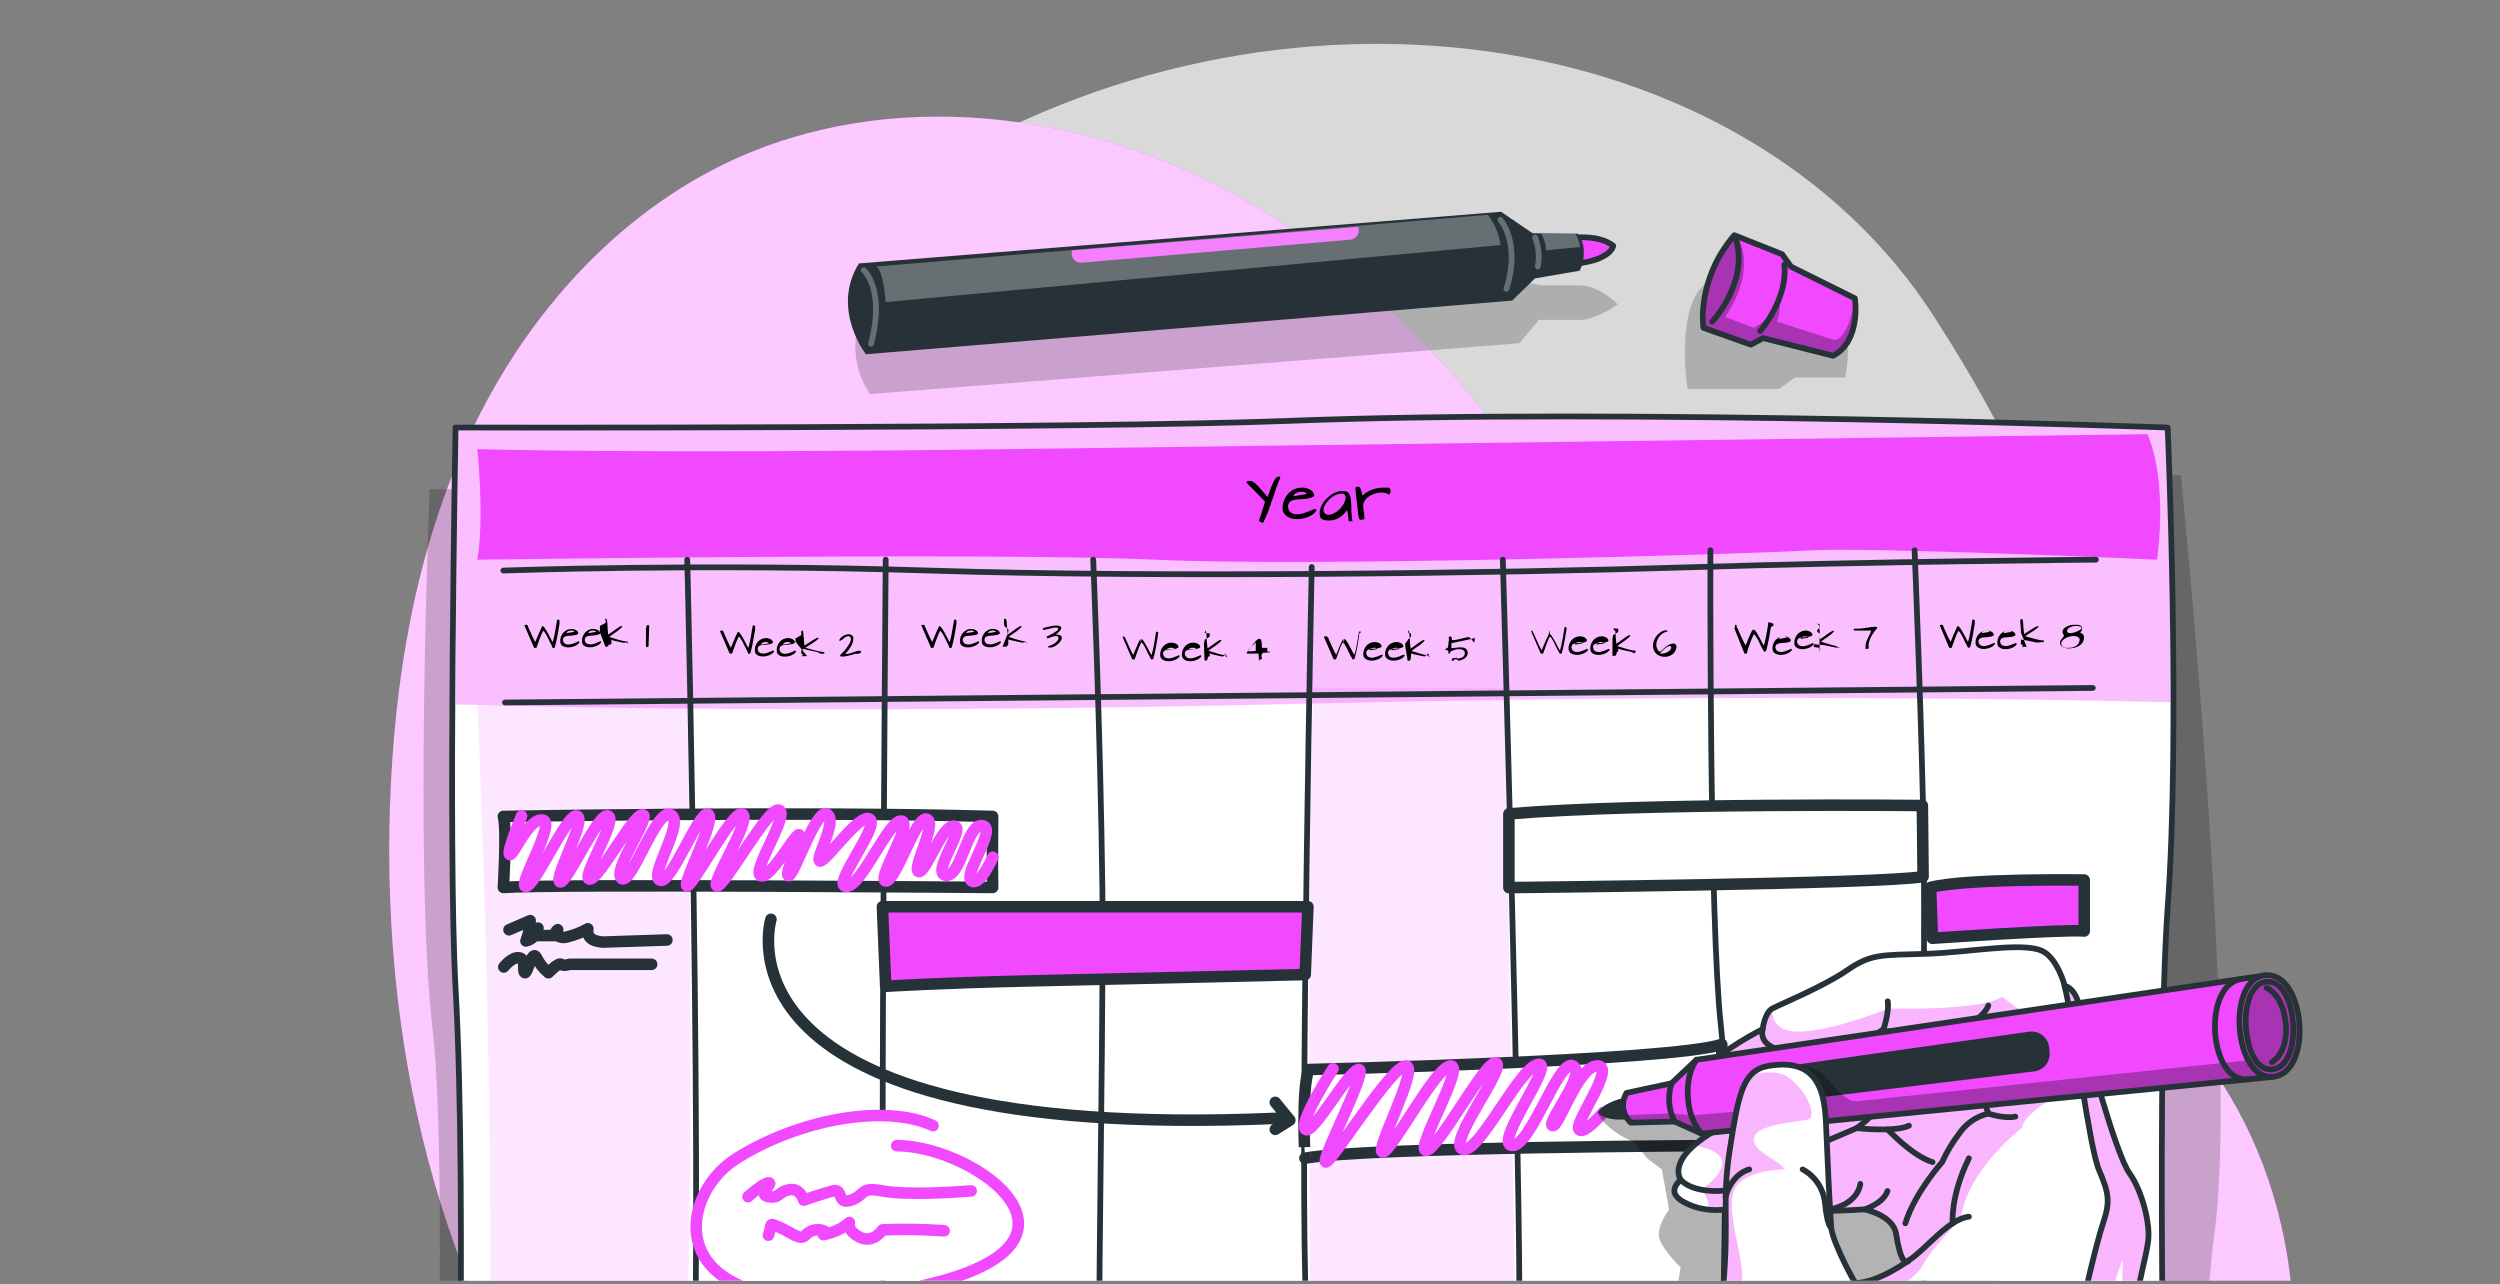 <?xml version="1.0" encoding="UTF-8"?>
<svg id="Layer_1" data-name="Layer 1" xmlns="http://www.w3.org/2000/svg" xmlns:xlink="http://www.w3.org/1999/xlink" viewBox="0 0 512 263">
  <rect x="0" y="0" width="512" height="263" fill="#808080" stroke="none"/>
  <defs>
    <style>
      .cls-1, .cls-2, .cls-3, .cls-4 {
        fill: #f049ff;
      }

      .cls-1, .cls-5, .cls-4, .cls-6, .cls-7, .cls-8, .cls-9, .cls-10 {
        stroke-linecap: round;
        stroke-linejoin: round;
      }

      .cls-1, .cls-5, .cls-8, .cls-9, .cls-10 {
        stroke-width: 2.36px;
      }

      .cls-1, .cls-4, .cls-7, .cls-8, .cls-10 {
        stroke: #263238;
      }

      .cls-2, .cls-11, .cls-12, .cls-13, .cls-14, .cls-15, .cls-16, .cls-3, .cls-17, .cls-18, .cls-19, .cls-20 {
        stroke-width: 0px;
      }

      .cls-21 {
        clip-path: url(#clippath-2);
      }

      .cls-11 {
        opacity: .7;
      }

      .cls-11, .cls-13, .cls-15, .cls-3, .cls-6, .cls-17, .cls-18, .cls-19 {
        isolation: isolate;
      }

      .cls-11, .cls-16, .cls-19, .cls-8, .cls-9 {
        fill: #fff;
      }

      .cls-22 {
        clip-path: url(#clippath-6);
      }

      .cls-13, .cls-17 {
        opacity: .2;
      }

      .cls-13, .cls-18 {
        fill: rgba(240, 73, 255, .7);
      }

      .cls-14, .cls-5, .cls-6, .cls-7, .cls-10 {
        fill: none;
      }

      .cls-15, .cls-6, .cls-19 {
        opacity: .3;
      }

      .cls-23 {
        clip-path: url(#clippath-1);
      }

      .cls-24 {
        clip-path: url(#clippath-4);
      }

      .cls-5, .cls-9 {
        stroke: #f049ff;
      }

      .cls-3 {
        opacity: .4;
      }

      .cls-4, .cls-6, .cls-7 {
        stroke-width: 1.18px;
      }

      .cls-6 {
        stroke: #fff;
      }

      .cls-18 {
        opacity: .5;
      }

      .cls-20 {
        fill: #263238;
      }

      .cls-25 {
        clip-path: url(#clippath);
      }

      .cls-26 {
        clip-path: url(#clippath-3);
      }

      .cls-27 {
        clip-path: url(#clippath-5);
      }
    </style>
    <clipPath id="clippath">
      <rect class="cls-14" x="0" y=".72" width="512" height="261.57" rx="42.76" ry="42.76"/>
    </clipPath>
    <clipPath id="clippath-1">
      <path class="cls-14" d="m443.94,335.81s-132.8-2.74-189.13,0c-40.33,1.97-161.51,0-161.51,0,0,0,2.49-88.59,0-133.5-1.59-28.64,0-114.75,0-114.75,0,0,129,.25,170.47-1.36,68.63-2.66,180.17,1.36,180.17,1.36,0,0,2.68,61.61,0,98.27-2.71,37.4,0,149.98,0,149.98Z"/>
    </clipPath>
    <clipPath id="clippath-2">
      <path class="cls-14" d="m375.44,72.87l-14.34-3.63-2.52,1.35-9.72-3.46s-1.56-9.72,6.32-18.96l9.81,3.9,1.81,2.54,13.08,6.49s1.39,8.63-4.46,11.77Z"/>
    </clipPath>
    <clipPath id="clippath-3">
      <path class="cls-14" d="m386.63,424.35s-10.1-84.46-15.32-98.74c-5.21-14.29-12.08-61.52-12.08-61.52,0,0,15.87-1.27,20.68-1.32s11.02-4.65,11.02-4.65c-.53.94-1.72.36-2.61-5.41-.59-3.85-6.47-5.03-6.47-5.03,0,0-14.09,1.06-25.97-.54-2.88.91-5.97.91-8.85,0-4.33-1.57-5.2-3.26-2.83-5.55,0,0-3.36-4.4,8.13-10.65,0,0-7.64-6.87-3.91-11.31,3.73-4.44,12.58-8.87,12.58-8.87,0,0,.37-3.35,1.99-4.22s10.44-4.48,15.29-7.83,6.96-3.1,15.91-3.36,19.89-2.48,23.99-.62c3.19,1.45,4.67,7.14,4.67,7.14,2.98.94,3.28,5.81,3.47,7,.88,5.34,7.03,27.49,9.76,31.35,2.73,3.85,4.34,10.57,3.85,14.04s-1.74,7.54-2.99,14.67c-1.24,7.13-5.47,31.7-7.54,38.77s-3.23,19.39-2.12,25.35l31.42,74.77"/>
    </clipPath>
    <clipPath id="clippath-4">
      <path class="cls-14" d="m347.43,217.04l116.58-17.3,1.49,20.8-117.08,11.62-5.47-2.47-8.95.23c-1.72-1.55-2.09-4.11-.88-6.09l9.22-1.98,5.09-4.81Z"/>
    </clipPath>
    <clipPath id="clippath-5">
      <path class="cls-14" d="m464.01,199.73c8.08-.64,9.81,19.98,1.49,20.8-7.96.79-9.69-20.14-1.49-20.8Z"/>
    </clipPath>
    <clipPath id="clippath-6">
      <path class="cls-14" d="m390.93,264.96s-8.48.5-9.42,0c-.94-.5-6.22-10.44-6.47-13.54s-.74-13.05-.99-19.26c-.25-6.21-.25-15.91-11.93-13.85-5.22.94-6.1,5.86-7.83,16.96s-.12,14.04-1.37,28.22c-1.24,14.17.25,19.79,3.23,26.93s4.09,25.27,12.04,31.98c7.95,6.71,11.07,19.64,11.07,19.64"/>
    </clipPath>
  </defs>
  <g class="cls-25">
    <g>
      <g id="freepik--background-simple--inject-22">
        <path class="cls-11" d="m97.04,139.02s-26.28,67.86,10.65,136.19,112.98,104.43,173.86,135.29c60.88,30.87,124.09,15.83,154.12-34.72,30.04-50.55-11.16-86.64-11.22-158.73-.06-72.09,10.79-91.18-28.27-152.08C357.12,4.06,261.36-9.42,188.94,35.75c-72.42,45.17-91.89,103.27-91.89,103.27Z"/>
        <path class="cls-2" d="m135.65,41.03c4.19-2.9,8.6-5.47,13.19-7.68,33.29-15.92,74.14-10.68,106.12,7.71,31.99,18.39,55.93,48.43,73.34,80.96,7.95,14.86,15.08,30.83,27.86,41.81,16.48,14.14,38.75,17.37,58.43,25.08,71.43,28.05,72.25,130.9,9.64,169.31-24.68,15.14-55.16,19.71-83.52,21.82-39.29,2.93-79.29,1.43-117.24-9.18-37.94-10.61-73.85-30.78-99.23-60.91-33.24-39.46-46.06-93.11-44.38-144.68.85-26.1,5.23-52.41,16.28-76.07,8.87-19.06,22.33-36.28,39.5-48.16Z"/>
        <path class="cls-11" d="m135.65,41.03c4.19-2.9,8.6-5.47,13.19-7.68,33.29-15.92,74.14-10.68,106.12,7.71,31.99,18.39,55.93,48.43,73.34,80.96,7.95,14.86,15.08,30.83,27.86,41.81,16.48,14.14,38.75,17.37,58.43,25.08,71.43,28.05,72.25,130.9,9.64,169.31-24.68,15.14-55.16,19.71-83.52,21.82-39.29,2.93-79.29,1.43-117.24-9.18-37.94-10.61-73.85-30.78-99.23-60.91-33.24-39.46-46.06-93.11-44.38-144.68.85-26.1,5.23-52.41,16.28-76.07,8.87-19.06,22.33-36.28,39.5-48.16Z"/>
      </g>
      <g id="freepik--Table--inject-22">
        <path class="cls-17" d="m446.64,97.33l-358.66,2.88s-3.16,78.13.58,110.16c3.74,32.03-.58,139.58-.58,139.58,40.68,3.55,81.53,4.67,122.33,3.34l-23.67,15.58c-.72,4.91,1.27,9.82,5.21,12.83l12.58-3.87,4.14,3.87,10.57-3.61s4.33-13.09-4.44-24.97c65.03-2.68,127.16-8.82,127.16-8.82,0,0,1,4.07,14,17.01,13,12.94,30.74,57.49,30.74,57.49l42.63-65.58,24.38-3.23s-4.89-61.26,0-98.19c4.89-36.93-6.97-154.47-6.97-154.47Z"/>
        <path class="cls-16" d="m443.94,335.81s-132.8-2.74-189.13,0c-40.33,1.97-161.51,0-161.51,0,0,0,2.49-88.59,0-133.5-1.59-28.64,0-114.75,0-114.75,0,0,129,.25,170.47-1.36,68.63-2.66,180.17,1.36,180.17,1.36,0,0,2.68,61.61,0,98.27-2.71,37.4,0,149.98,0,149.98Z"/>
        <g class="cls-23">
          <g>
            <path class="cls-18" d="m444.52,87.52v56.31c-23.83-.59-89.83-1.8-176.34.27-91.82,2.2-156.38.71-174.77.17v-56.76s129.17.25,170.7-1.36c68.74-2.66,180.42,1.36,180.42,1.36Z"/>
            <path class="cls-13" d="m311.38,331.8l-3.21-190.88h-39.11c-1.74,30.03-.59,150.9-.15,190.88h42.47Z"/>
            <path class="cls-13" d="m97.8,144.46l42.9-.29s3.27,147.45-4.19,187.63h-36.23s.5-53.72,0-98.04c-.5-44.32-2.47-89.3-2.47-89.3Z"/>
            <path class="cls-2" d="m97.75,114.62s106.5-1.5,138.7,0c32.2,1.5,120.73-1.11,133.69-1.88,12.96-.77,71.63,1.88,71.63,1.88,2.21-17.63-1.99-25.7-1.99-25.7,0,0-157.09,2.05-233.15,3.06s-108.87,0-108.87,0c0,0,1.49,13.97,0,22.64Z"/>
          </g>
        </g>
        <path class="cls-7" d="m443.94,335.81s-132.8-2.74-189.13,0c-40.33,1.97-161.51,0-161.51,0,0,0,2.49-88.59,0-133.5-1.59-28.64,0-114.75,0-114.75,0,0,129,.25,170.47-1.36,68.63-2.66,180.17,1.36,180.17,1.36,0,0,2.68,61.61,0,98.27-2.71,37.4,0,149.98,0,149.98Z"/>
        <path class="cls-12" d="m258.67,107.09c-.09,0-.17-.02-.25-.06-.1-.04-.21-.08-.3-.14-.1-.05-.19-.12-.25-.21-.05-.07-.05-.17,0-.25,0-.06.08-.17.14-.33l.2-.58c.08-.23.15-.46.23-.72s.16-.52.25-.77.14-.49.21-.73.12-.42.17-.58l-3.69-3.77c-.09-.1-.12-.19-.1-.25.03-.06.07-.11.13-.14.07-.03.14-.05.22-.06h.16c.12,0,.25,0,.37,0,.14.02.27.07.4.14.17.09.33.2.47.32.21.18.42.38.61.58.25.25.52.55.84.94s.7.79,1.12,1.31c.28-.82.53-1.49.74-2.02.16-.43.35-.85.56-1.25.11-.25.27-.47.45-.67.12-.12.27-.2.43-.24.09,0,.18,0,.26,0,.08,0,.14.08.18.21-.31.67-.59,1.36-.82,2.06-.26.76-.53,1.56-.81,2.38s-.57,1.65-.87,2.47c-.3.79-.64,1.57-1.03,2.33Z"/>
        <path class="cls-12" d="m262.69,104.51c-.07-.59,0-1.18.17-1.74.18-.55.46-1.06.82-1.51.37-.43.81-.78,1.32-1.03.53-.26,1.11-.38,1.7-.36.13-.01.27-.01.41,0l.56.14c.2.06.39.14.57.24.18.09.35.21.5.35.13.13.24.28.32.44.07.18.09.37.06.56-.31.22-.67.37-1.05.44-.39.09-.79.14-1.2.17l-1.2.09c-.35.01-.7.08-1.03.2-.27.1-.51.28-.67.53-.17.32-.23.68-.15,1.04.08.35.27.66.55.9.26.19.57.31.89.34.36.04.72.03,1.07-.05.38-.08.75-.18,1.12-.31.36-.12.7-.25,1.02-.4l.78-.34c.19,0,.34.16.35.35-.21.35-.5.64-.85.86-.39.26-.82.46-1.26.6-.48.16-.98.25-1.48.29-.48.03-.97,0-1.44-.11-.43-.11-.83-.31-1.18-.58-.34-.29-.58-.67-.69-1.1Zm3.92-3.77c-.16-.01-.33-.01-.49,0-.19.03-.37.09-.55.16-.17.07-.32.16-.46.28-.12.12-.19.28-.19.45l2.73-.45c-.11-.17-.27-.3-.45-.38-.19-.07-.39-.1-.59-.1v.04Z"/>
        <path class="cls-12" d="m275.83,104.47c-.21.34-.46.66-.74.94-.28.27-.6.5-.94.69-.34.19-.71.33-1.09.41-.41.09-.83.11-1.24.08-.17,0-.34-.02-.5-.06-.17-.03-.34-.09-.49-.18-.15-.08-.27-.19-.37-.32-.11-.14-.16-.31-.15-.49-.08-.42-.06-.85.06-1.25.12-.43.29-.84.53-1.23.27-.41.58-.78.94-1.1.35-.32.73-.61,1.13-.85.39-.22.81-.39,1.24-.5.4-.09.82-.09,1.23,0,.27-.01.53.1.71.3.19.23.32.5.39.79.09.38.14.76.16,1.15,0,.43.02.87.06,1.33,0,.45,0,.94.06,1.35.02.41.08.82.17,1.23h-.78c0-.25-.07-.47-.08-.67s0-.37-.06-.53c0-.16-.03-.32-.06-.48-.08-.27-.1-.44-.15-.61Zm-.98-3.36c-.32-.03-.64,0-.94.11-.31.1-.6.25-.88.42-.29.18-.56.4-.8.64-.24.23-.45.49-.64.76-.18.24-.32.51-.42.79-.1.23-.14.48-.12.73.02.21.1.4.25.56.19.18.43.29.69.31.44-.01.88-.13,1.27-.34.4-.21.77-.48,1.09-.8.31-.31.58-.66.8-1.04.19-.32.33-.67.41-1.04.07-.27.04-.55-.08-.79-.13-.22-.37-.35-.62-.34v.02Z"/>
        <path class="cls-12" d="m277.6,100.01c-.01-.11.05-.22.15-.27.1-.05.22-.07.33-.07.18,0,.35.08.45.24.12.16.21.35.27.55.06.2.1.41.13.62.01.15.03.29.06.43.29-.26.61-.49.94-.7.36-.22.74-.4,1.13-.55.45-.15.92-.27,1.39-.33.57-.07,1.14-.09,1.72-.05.16-.05.34,0,.45.12.1.14.15.3.17.46.02.18-.01.36-.08.52-.04.15-.16.26-.31.3-.28-.2-.6-.33-.94-.37-.38-.06-.76-.06-1.14,0-.4.06-.79.17-1.17.33-.37.15-.71.36-1.02.6-.29.23-.53.51-.71.84-.17.31-.25.67-.22,1.03,0,.22.02.45.05.67,0,.22.06.43.09.65s.07.43.09.65c.01.22.01.44,0,.66-.16,0-.32.03-.48.08-.1.03-.2.05-.3.05-.08,0-.16-.04-.21-.11-.09-.13-.15-.27-.2-.42,0-.05,0-.21-.06-.46s-.07-.57-.1-.94-.08-.76-.14-1.21-.1-.87-.15-1.29-.08-.81-.13-1.17-.05-.64-.08-.86Z"/>
        <path class="cls-12" d="m112.98,132.16c-.05-.08-.13-.21-.22-.38-.08-.16-.18-.35-.28-.56l-.31-.66c-.11-.22-.22-.43-.33-.62-.09-.17-.2-.34-.32-.5-.07-.11-.17-.2-.28-.25-.05.1-.13.24-.21.41s-.16.37-.25.59l-.27.68c-.08.25-.17.48-.25.7l-.23.64c-.06.19-.13.35-.17.47h-.48l-1.94-4.49s-.03-.09,0-.14c.03-.04.07-.07.11-.08h.27c.07,0,.13.02.18.05.04.04.07.08.09.13l.05.17c.02.06.04.12.06.17l.23.5c.08.2.17.4.27.61s.19.43.29.64l.27.57c.09.18.16.33.23.44.04.08.08.15.14.22.21-.55.4-1,.56-1.37s.29-.68.4-.91.19-.44.26-.56c.04-.1.1-.2.15-.29.02-.04.06-.08.09-.12h0c.09.01.17.06.24.13.11.1.2.21.27.34.1.14.2.29.31.47s.21.36.32.56.21.38.3.57l.27.54.23.43.16.25c.06-.22.13-.45.19-.7s.13-.52.18-.79.11-.56.15-.84.1-.56.15-.83.09-.53.13-.77.07-.47.1-.67c.1-.02.2-.02.3,0,.06.02.11.05.15.1.03.05.05.11.05.16,0,.07,0,.13,0,.2v.21c0,.15-.05.36-.09.64s-.09.59-.15.91-.13.75-.2,1.14-.15.8-.25,1.21-.19.78-.29,1.14c-.08.06-.17.1-.26.11-.06.01-.13,0-.17-.05-.05-.06-.1-.12-.13-.19l-.09-.3Z"/>
        <path class="cls-12" d="m114.74,131.51c-.07-.68.14-1.36.58-1.88.21-.26.47-.46.76-.6.29-.14.62-.21.94-.21.08,0,.16,0,.25,0l.32.08.33.13c.11.05.21.12.29.21.08.07.15.16.19.25.03.11.03.22,0,.33-.19.12-.39.21-.61.25-.23.05-.46.08-.7.1l-.71.05c-.2.01-.4.05-.59.12-.16.06-.3.16-.4.3-.09.19-.12.4-.08.6.04.21.16.39.32.53.15.11.33.18.52.2.21.04.42.04.62,0,.22-.04.44-.1.65-.18.2-.07.4-.15.59-.24l.46-.2c.06,0,.11.02.14.07.04.04.06.09.06.14-.12.2-.29.37-.49.5-.23.15-.48.27-.74.35-.28.1-.57.15-.86.17-.28.02-.56,0-.84-.07-.25-.06-.49-.18-.69-.34-.17-.19-.29-.42-.32-.68Zm2.28-2.36h-.28c-.11.01-.22.04-.32.08-.1.04-.19.1-.27.17-.07.07-.12.16-.11.26l1.6-.26c-.07-.1-.16-.18-.27-.22-.11-.04-.22-.05-.34-.04Z"/>
        <path class="cls-12" d="m119.21,131.51c-.04-.34-.01-.69.09-1.02.1-.32.26-.62.48-.88.21-.25.47-.46.76-.6.29-.14.62-.21.94-.21.08,0,.16,0,.25,0l.32.08.33.13c.11.05.21.12.29.21.08.07.15.16.19.25.03.11.03.22,0,.33-.19.12-.39.21-.61.25-.23.05-.46.08-.7.1l-.71.05c-.2.01-.4.05-.59.12-.16.06-.3.16-.4.3-.09.19-.12.4-.08.6.04.21.16.39.32.53.15.11.33.18.52.2.21.04.42.04.62,0,.22-.04.44-.1.65-.18.2-.07.4-.15.59-.24l.46-.2c.06,0,.11.02.14.07.04.04.06.09.06.14-.12.2-.29.37-.49.5-.23.15-.48.27-.74.35-.28.09-.57.15-.87.17-.28.02-.56,0-.84-.07-.25-.06-.49-.18-.69-.34-.17-.18-.28-.42-.31-.67Zm2.27-2.36h-.28c-.11.01-.22.04-.32.08-.1.04-.19.1-.27.17-.07.07-.12.16-.11.26l1.6-.26c-.06-.1-.16-.18-.27-.22-.11-.04-.22-.05-.34-.04Z"/>
        <path class="cls-12" d="m122.86,129.51v-1.31l1.18-.65v-.66c-.21-.07-.19-.15-.13-.2.06-.04.2.1.2.1h.13s.1.32.12.55l.06.79c0,.28,0,.57.06.88s0,.61.08.94c.12-.06.23-.13.34-.21l.49-.34.56-.41.55-.39.46-.28c.09-.06.19-.1.29-.11.04-.01.08-.01.11,0,.04.03.07.07.09.11-.18.22-.38.43-.6.61-.23.18-.46.36-.7.52l-.73.5c-.23.15-.45.32-.65.51l1.02.3.94.29.94.23c.29.06.59.09.89.11,0,.06,0,.11,0,.17.01.04.01.08,0,.12-.02.04-.05.07-.09.08-.06.01-.13.01-.19-.28h-.07c-.2.22-.43.17-.73.11l-.94-.2-.94-.21-.39-.22v.96c-.57.11-.6.22-.65.32-.04.09-.12.15-.21.19-.12.04-.24.04-.36,0l-1.14-2.95Z"/>
        <path class="cls-12" d="m132.42,128.27c0-.12,0-.2.07-.23.06-.02.13-.02.19,0,.06-.01.11-.01.17,0,.06,0,.08.06.11.12l-.14,4.14c0,.05-.03.11-.07.14-.05.04-.1.06-.16.08-.06.01-.11.01-.17,0-.05,0-.1-.04-.13-.08v-3.68c0-.22.13-.4.13-.5Z"/>
        <path class="cls-12" d="m153.04,133.34c-.08-.12-.15-.25-.21-.38-.09-.16-.18-.35-.28-.56l-.32-.66c-.11-.22-.22-.43-.33-.62-.09-.17-.2-.34-.32-.5-.07-.11-.16-.19-.27-.25-.08.13-.15.27-.22.41-.08.17-.16.37-.25.59s-.17.45-.26.68l-.26.7-.23.64-.16.47h-.49l-1.94-4.49s-.03-.09,0-.14c.03-.04.07-.07.11-.08h.27c.07,0,.13.01.18.05.04.03.07.08.09.13.03.06.05.11.06.17.01.06.03.12.05.17l.23.5.27.61c.1.21.19.43.29.64s.19.4.28.57c.07.15.14.29.22.44.04.08.08.15.14.22.22-.55.4-1,.56-1.37s.29-.68.4-.91.2-.44.26-.56c.04-.1.1-.2.15-.29l.09-.12h0c.09.01.18.06.24.13.11.1.2.21.28.34.11.15.21.31.3.47.11.17.22.36.32.56s.21.38.31.57.18.37.27.54.15.3.23.43c.05.09.1.17.15.25.07-.22.14-.45.2-.7s.12-.52.17-.79l.16-.84.14-.83c0-.27.09-.53.13-.77s.07-.47.11-.67c.1-.02.19-.02.29,0,.06.02.12.05.15.1.04.05.06.1.05.16,0,.07,0,.13,0,.2v.21c0,.15,0,.36-.09.64s-.08.59-.15.91-.12.75-.2,1.14-.15.8-.25,1.21-.19.78-.29,1.14c-.07.06-.16.1-.25.11-.07.01-.13,0-.18-.05-.03-.06-.06-.12-.08-.19l-.14-.3Z"/>
        <path class="cls-12" d="m154.6,133.39c-.04-.34,0-.69.09-1.02.1-.32.27-.62.48-.88.21-.25.47-.46.77-.6.29-.14.62-.22.94-.21.08,0,.16,0,.25,0l.32.08.34.13c.11.05.2.12.28.21.08.07.15.16.2.25.03.11.03.22,0,.33-.18.13-.39.21-.61.25-.23.05-.46.08-.7.1l-.7.05c-.21.01-.41.05-.6.12-.16.06-.29.16-.39.3-.1.18-.13.4-.08.6.04.21.15.39.31.53.15.11.33.18.52.2.21.04.42.04.62,0,.22-.04.44-.1.65-.18.22-.08.41-.15.6-.24l.45-.2c.06,0,.11.02.14.07.04.04.06.09.06.14-.12.2-.29.38-.49.5-.23.15-.48.27-.74.35-.28.09-.57.15-.86.17-.28.02-.57,0-.85-.07-.25-.06-.49-.18-.69-.34-.18-.18-.29-.42-.33-.67Zm2.27-1.89h-.28c-.11.01-.22.04-.32.08-.1.04-.19.1-.26.17-.07.07-.12.16-.11.26l1.59-.26c-.06-.1-.15-.18-.26-.22-.1-.03-.21-.04-.32-.04h-.03Z"/>
        <path class="cls-12" d="m159.09,133.39c-.04-.34,0-.69.09-1.02.11-.32.27-.62.48-.88.21-.25.47-.46.77-.6.29-.14.62-.22.94-.21.08,0,.16,0,.25,0l.32.08.34.13c.11.05.2.12.28.21.08.07.15.16.2.25.03.11.03.22,0,.33-.18.13-.39.21-.61.25-.23.05-.46.08-.7.1l-.7.05c-.2.01-.4.05-.59.12-.38.11-.61.51-.49.9,0,.01,0,.03.01.04.04.21.15.39.31.53.15.11.33.18.52.2.21.04.42.04.62,0,.22-.04.44-.1.65-.18.22-.08.41-.15.6-.24l.45-.2c.06,0,.11.02.14.07.04.04.06.09.06.14-.12.2-.29.38-.49.5-.23.15-.48.27-.74.35-.28.09-.57.15-.86.17-.28.02-.57,0-.85-.07-.25-.06-.49-.18-.69-.34-.19-.19-.3-.44-.33-.71Zm2.27-1.89h-.28c-.11.01-.22.04-.32.08-.1.04-.18.1-.26.17-.07.07-.12.16-.11.26l1.59-.26c-.06-.1-.15-.18-.26-.22-.11-.04-.23-.05-.35-.04Z"/>
        <path class="cls-12" d="m162.92,131.39v-.65l1.18-.66s0,.1,0-.1v-.6c0-.07.02-.13.08-.18.06-.04.13-.06.2-.05h.05c.05.21.09.43.11.65,0,.23,0,.47.07.73s0,.52.05.8,0,.56.1.86c.12-.05.23-.12.33-.19l.5-.31.56-.37.55-.35c.18-.1.33-.19.48-.26.09-.05.19-.09.3-.1.04-.01.08-.01.11,0,.04.03.07.06.09.1-.18.21-.39.39-.61.56-.23.16-.47.33-.71.47l-.73.46c-.24.14-.46.3-.67.47l1.04.28.96.27.96.21c.3.05.6.09.9.1v.16s0,.07,0,.11c-.03.03-.06.06-.11.08-.06.01-.13.01-.19,0h-.52s-.43-.31-.72-.36l-.94-.2-.94-.21-.94-.22c0,.08,0,.16-.35.25v.72c.35.11.32.22.27.32-.05.08-.12.15-.21.19-.12.04,1.12,0,1.12,0l-2.36-2.95Z"/>
        <path class="cls-12" d="m172.05,134.17c.21-.19.41-.39.6-.6.23-.24.45-.5.65-.77.21-.27.4-.54.57-.82.15-.24.27-.5.35-.77.07-.2.07-.41,0-.6-.08-.18-.25-.31-.45-.32-.14,0-.28.02-.41.07-.11.05-.22.1-.32.17-.1.07-.19.14-.27.23-.08.08-.16.16-.25.23-.09.07-.19.12-.29.17-.11.05-.24.07-.36.07.02-.19.1-.36.22-.51.15-.18.32-.33.52-.45.21-.13.43-.23.67-.29.22-.08.45-.1.68-.08.2.01.39.09.55.23.16.16.26.37.26.59,0,.3-.05.6-.15.89-.11.29-.23.58-.39.85-.16.27-.34.53-.53.78-.2.25-.39.49-.57.7.25.02.51,0,.75-.07.25-.07.5-.15.74-.24l.73-.25c.23-.08.48-.12.73-.12.07,0,.13.01.19.05.06.03.09.09.08.16,0,.08-.03.15-.08.21-.06.06-.14.11-.22.14l-.27.08h-.64l-.25.07-.43.13-.54.14-.57.13-.54.09c-.15.01-.3.01-.44,0-.09,0-.19-.03-.26-.08-.03-.05-.04-.11-.02-.17Z"/>
        <path class="cls-12" d="m194.28,132.16c-.05-.08-.13-.21-.22-.38l-.27-.56-.32-.66c-.11-.22-.22-.43-.33-.62-.09-.17-.2-.34-.32-.5-.07-.11-.16-.19-.27-.25-.08.13-.15.27-.22.41-.08.17-.16.37-.25.59s-.18.45-.26.68l-.26.7-.23.64c-.06.19-.13.35-.17.47h-.48l-1.94-4.49s-.03-.09,0-.14c.03-.04.07-.07.11-.08h.27c.07,0,.13.02.18.05.04.04.07.08.09.13.02.06.04.11.05.17l.06.17.23.5c.08.2.18.4.27.61s.19.43.29.64.19.4.28.57c.07.15.14.29.22.44.04.08.08.15.14.22.22-.55.4-1,.56-1.37s.29-.68.4-.91.2-.44.26-.56c.04-.1.1-.2.15-.29l.09-.12h0c.09.01.18.06.24.13.11.1.2.21.28.34.09.14.2.29.3.47s.21.36.32.56.21.38.31.57.18.37.27.54.15.3.23.43c.05.09.1.17.15.25.07-.22.14-.45.2-.7s.12-.52.17-.79.11-.56.15-.84.1-.56.15-.83.09-.53.13-.77.07-.47.1-.67c.1-.02.2-.02.3,0,.06.02.12.05.15.1.03.05.05.11.05.16,0,.07,0,.13,0,.2v.21c0,.15-.05.36-.09.64s-.08.59-.15.91-.13.75-.2,1.14-.15.8-.25,1.21-.19.78-.29,1.14c-.08.06-.17.1-.26.11-.06,0-.13-.01-.17-.05-.05-.06-.1-.12-.13-.19l-.09-.3Z"/>
        <path class="cls-12" d="m196.61,131.51c-.08-.68.13-1.36.57-1.88.21-.26.47-.46.77-.6.29-.15.62-.22.94-.21.08,0,.16,0,.25,0l.32.08.34.13c.1.06.2.12.28.21.08.07.15.16.19.25.03.11.03.22,0,.33-.18.13-.39.21-.61.25-.23.05-.46.08-.7.1l-.7.05c-.21.01-.41.05-.6.12-.16.06-.29.16-.39.3-.1.19-.13.4-.09.6.05.21.16.39.32.53.15.11.33.18.52.2.21.04.42.04.62,0,.22-.04.44-.1.65-.18.22-.08.41-.15.6-.24l.45-.2c.06,0,.11.02.14.07.04.04.06.09.06.14-.12.2-.29.38-.49.5-.23.15-.48.27-.74.35-.28.1-.57.15-.87.17-.28.02-.56,0-.84-.07-.25-.06-.49-.18-.69-.34-.18-.19-.29-.42-.32-.68Zm2.27-2.36h-.28c-.11.01-.22.04-.32.08-.1.04-.19.1-.27.17-.07.07-.12.16-.11.26l1.6-.26c-.06-.1-.15-.18-.26-.22-.11-.03-.22-.05-.33-.04h-.02Z"/>
        <path class="cls-12" d="m201.07,131.51c-.04-.34,0-.69.09-1.02.1-.32.27-.62.48-.88.21-.26.47-.46.77-.6.29-.15.62-.22.94-.21.08,0,.16,0,.25,0l.32.08.34.13c.1.06.2.12.28.21.08.07.15.16.19.25.03.11.03.22,0,.33-.18.13-.39.21-.61.25-.23.05-.46.08-.7.1l-.7.05c-.21.01-.41.05-.6.12-.16.06-.29.16-.39.3-.1.19-.13.4-.09.6.05.21.16.39.32.53.15.11.33.18.52.2.21.04.42.04.62,0,.22-.04.44-.1.65-.18.22-.08.41-.15.6-.24l.45-.2c.06,0,.11.02.14.07.04.04.06.09.06.14-.12.2-.29.38-.49.5-.23.15-.48.27-.74.35-.28.1-.57.15-.87.17-.28.02-.56,0-.84-.07-.25-.06-.49-.18-.69-.34-.18-.18-.29-.42-.32-.67Zm2.27-2.36h-.28c-.11.01-.22.04-.32.08-.1.04-.19.1-.27.17-.07.07-.12.16-.11.26l1.6-.26c-.06-.1-.15-.18-.26-.22-.11-.04-.23-.05-.35-.04Z"/>
        <path class="cls-12" d="m206.51,129.51v-.65l-.83-.66c0-.22,0-.43-.05-.65s0-.43,0-.66c0-.07.02-.15.08-.2.06-.04.13-.06.2.1h.13c.06.08.1.31.12.55,0,.25.05.52.07.79s0,.57.05.88.05.61.09.94c.12-.06.23-.13.33-.21l.49-.34.56-.41.55-.39.46-.28c.09-.06.19-.1.3-.11.04-.01.08-.01.11,0,.04.03.07.07.08.11-.18.22-.38.43-.6.61-.23.18-.46.36-.7.52l-.73.5c-.23.15-.45.32-.65.51l1.02.3.94.29.9.23c.29.06.59.09.61.11v.17c.28.04.28.08.27.12-.02.04-.05.07-.09.08-.06.01-.19-.28-.19-.28h-.07s-.43.17-.72.11l-.94-.2-.94-.21-.86-.22v.96c-.09.11-.12.22-.18.32-.04.08-.11.15-.2.19-.12.04-.8,0-.8,0l1.18-2.95Z"/>
        <path class="cls-12" d="m214.69,132.34c.29-.07.56-.18.83-.31.23-.11.45-.25.65-.41.16-.13.31-.29.42-.46.1-.12.17-.27.2-.42.02-.11,0-.23-.08-.32-.09-.1-.23-.16-.37-.15-.24,0-.48.02-.71.09-.36.1-.72.24-1.06.41l-.28-.36.39-.19c.16-.08.32-.15.49-.25l.52-.28c.17-.09.33-.19.48-.3.13-.08.26-.18.38-.28.08-.07.14-.16.18-.26.03-.07,0-.16-.07-.2-.12-.08-.25-.12-.39-.13-.23,0-.46.02-.69.08l-.67.16-.66.16c-.22.05-.44.07-.67.07v-.11s0-.09,0-.13c0-.04,0-.08,0-.12.05-.02.11-.03.16-.03l.72-.18c.25-.07.5-.12.75-.17.24-.05.48-.09.73-.12.22-.02.43-.02.65,0,.17,0,.34.04.49.12.13.06.23.16.28.29,0,.15-.05.29-.12.41-.08.14-.19.26-.3.38-.11.12-.23.23-.36.34l-.33.28c.28-.01.55.03.81.13.16.06.29.18.37.33.05.15.05.31,0,.45-.06.19-.16.36-.27.52-.14.18-.3.35-.47.5-.18.16-.38.3-.58.42-.2.11-.4.2-.61.27-.18.06-.38.07-.57.05-.06.01-.12.01-.18,0-.09-.05-.12-.16-.07-.24,0,0,0-.01.01-.02Z"/>
        <path class="cls-12" d="m235.49,134.52c-.05-.08-.13-.21-.22-.38-.09-.16-.18-.35-.28-.56l-.31-.66c-.11-.22-.22-.43-.34-.62-.09-.17-.2-.34-.31-.5-.07-.11-.17-.19-.28-.25-.08.13-.15.27-.21.41-.08.17-.17.37-.25.59l-.27.68-.25.7c-.08.23-.16.44-.23.64l-.17.47h-.48l-1.95-4.49s-.02-.09,0-.14c.03-.04.07-.07.11-.08h.16c.06.18.13.2.18.24.05.03.08.08.1.13l.06.18c.02.06.04.12.07.18l.24.52c.08.21.18.41.28.63s.2.44.3.66l.28.59c.07.15.15.31.24.45.07.12.11.2.13.23.23-.57.42-1.04.58-1.42s.29-.71.41-.94.21-.45.27-.58.13-.25.17-.3c.02-.04.05-.09.08.62h.05c.09-.72.18-.68.25-.61.11.1.2.22.28.35.1.14.21.3.32.49l.33.57.31.59.28.56.24.44c.05.09.1.18.17.26.07-.23.13-.46.2-.73s.12-.54.19-.82.11-.57.16-.87.1-.57.15-.86.08-.55.12-.8.08-.49.11-.7c.1-.02.21-.02.31,0,.06.02.12.05.16.1.03.05-.07.17-.07.17,0,0,0-.03,0,.04v.21c0,.15-.05.36-.08.64s-.09.59-.15.91-.13.75-.2,1.14-.15.8-.25,1.21-.19.78-.3,1.14c-.07.06-.16.1-.25.11-.06.01-.13,0-.17-.05-.07-.05-.12-.12-.16-.19,0-.11-.05-.2-.09-.3Z"/>
        <path class="cls-12" d="m237.61,134.33c-.04-.34,0-.69.1-1.02.1-.32.26-.62.47-.88.21-.25.47-.46.77-.6.31-.15.65-.22.99-.21.08,0,.16,0,.24,0l.33.08.33.13c.11.05.21.12.29.21.08.07.14.16.19.25.04.11.04.22,0,.33-.18.13-.39.21-.6.25-.23.05-.47.08-.71.1l-.7.05c-.2.01-.4.05-.59.12-.38.11-.61.51-.49.9,0,.01,0,.03.01.04.04.21.16.39.32.53.15.11.33.18.52.2.21.04.42.04.62,0,.22-.05.44-.11.65-.18.21-.08.41-.15.59-.24l.46-.2c.06,0,.11.02.14.07.04.04.06.09.06.14-.13.2-.29.37-.49.5-.23.15-.48.27-.74.35-.28.1-.57.15-.86.17-.28.02-.56,0-.84-.07-.25-.06-.49-.18-.69-.34-.2-.19-.33-.44-.38-.71Zm2.28-1.66h-.28c-.11.01-.22.04-.33.08-.1.04-.18.1-.26.17-.07.07-.12.16-.11.26l1.6-.26c-.07-.1-.16-.18-.27-.22-.11-.04-.22-.05-.34-.04Z"/>
        <path class="cls-12" d="m242.06,134.33c-.04-.34,0-.69.1-1.02.1-.32.26-.62.47-.88.21-.25.47-.46.77-.6.31-.15.65-.22.99-.21.08,0,.16,0,.24,0l.33.08.33.13c.11.05.21.12.29.21.08.07.15.16.19.25.04.11.04.22,0,.33-.18.13-.39.21-.6.25-.23.05-.47.08-.71.1l-.7.05c-.2.01-.4.05-.59.12-.38.11-.61.51-.49.9,0,.01,0,.03.01.04.04.21.16.39.32.53.15.11.33.18.52.2.21.04.42.04.62,0,.22-.05.44-.11.65-.18.21-.08.41-.15.59-.24l.46-.2c.06,0,.11.02.14.07.04.04.06.09.06.14-.12.2-.29.37-.49.5-.23.15-.48.27-.74.35-.28.1-.57.15-.86.17-.28.02-.56,0-.84-.07-.25-.06-.49-.18-.69-.34-.2-.19-.33-.44-.38-.71Zm2.28-1.66h-.28c-.11.01-.22.04-.33.08-.1.04-.18.1-.26.17-.07.07-.12.16-.11.26l1.6-.26c-.07-.1-.16-.18-.27-.22-.11-.04-.22-.05-.34-.04Z"/>
        <path class="cls-12" d="m246.57,132.34v-.65s.17-.44.13-.66l1.05-.65v-.66c-1.12-.07-1.09-.15-1.04-.2.06-.04.21-.37.21-.37h.05s.1.79.12,1.02c0,.26.02.52.06.79,0,.28,0,.57.06.88s.05.61.08.94c.12-.06.23-.13.34-.21l.48-.34.56-.41.56-.39.46-.28c.09-.06.19-.1.29-.11.04-.01.08-.01.11,0,.04.03.07.07.08.11-.18.23-.38.43-.6.61-.22.19-.46.36-.7.52l-.72.5c-.23.15-.45.32-.65.51l1.02.3.94.29.9.23c.29.06.59.09.89.11,0,.06,0,.11,0,.17,0,.04,0,.08,0,.12-.02.04-.06.07-.1.08-.06.01-.13.01-.19-.75h-.07c-.19.69-.42.64-.72.58l-.94-.2-.94-.21-.53-.22v.58c-.4.13-.4.25-.41.38,0,.11-.04.22-.08.32-.04.09-.12.15-.21.19-.12.04-.24.04-.36,0l-.12-2.95Z"/>
        <path class="cls-12" d="m257.75,133.86h-2.34l-.08-.1s-.01-.08,0-.11c.22-.27.43-.55.63-.83s.41-.55.6-.79.37-.46.54-.66c.14-.16.31-.31.48-.43.11-.09.25-.14.39-.13.14.04.25.14.29.27.09.24.15.5.16.76.03.45.03.89,0,.84h1.11v.73c.66.05.66.08.62.12s0,.06-.07.06l-1.49.12c-.04.12-.08.25-.24.38v.48c.14.16.14.33,0,.49v-.02h-.41c-.05.46-.1.42-.1.37l-.09-1.55Zm-.57-2.35c-.12.17-.27.33-.42.47l-.5.45c-.15.15-.3.31-.43.47-.12.14-.21.3-.25.48.26.02.52.02.78,0l.82-.09v-1.78Z"/>
        <path class="cls-12" d="m276.73,134.53c-.09-.12-.16-.25-.22-.38-.09-.16-.18-.35-.28-.56l-.31-.66c-.11-.22-.23-.43-.34-.62-.09-.18-.2-.34-.32-.5-.07-.11-.16-.19-.27-.25-.08.13-.15.27-.22.41l-.25.59-.26.68-.25.68c-.08.23-.16.44-.23.64l-.17.47h-.48l-1.95-4.49s-.02-.09,0-.14c.03-.04.07-.07.11-.08h.48c.06.16.13.18.18.22.05.03.08.08.09.13.03.06.05.12.07.18.02.06.04.12.07.18.07.14.14.32.23.52l.28.63.31.66.28.59c.07.15.15.31.24.45.04.08.08.15.13.22l.57-1.41c.17-.39.3-.71.41-.94s.21-.45.27-.58c.05-.1.11-.21.17-.3.02-.04.05-.09.08.63h.05c.09-.74.18-.7.24-.63.11.1.21.22.29.34.1.15.21.31.32.5s.22.38.32.57.22.4.32.59l.28.56c.08.17.17.31.24.43.04.1.1.18.17.26.07-.22.13-.45.2-.72s.12-.54.18-.82.11-.57.17-.87.1-.57.15-.86.08-.55.12-.8.08-.49.11-.7c.1-.02.21-.02.31,0,.06.01.12.05.15.1.04.05-.39.17-.39.17,0,0,0,0,0,.06v.21c0,.15-.05.36-.08.64s-.09.59-.15.91-.13.75-.2,1.14-.16.8-.25,1.21-.18.78-.29,1.14c-.07.06-.16.1-.25.11-.06.01-.13,0-.17-.05-.05-.06-.1-.12-.13-.19,0-.09-.05-.18-.13-.28Z"/>
        <path class="cls-12" d="m279.21,134.21c-.04-.34,0-.69.1-1.02.1-.32.26-.62.47-.88.21-.25.47-.46.77-.6.31-.15.65-.22.99-.22h.24l.32.08c.12.04.23.08.34.13.11.05.21.12.29.21.08.07.14.16.19.25.03.11.03.22,0,.33-.18.13-.39.21-.6.25-.23.05-.47.08-.71.1l-.7.05c-.2.01-.4.05-.59.12-.38.11-.61.51-.49.9,0,.01,0,.03.01.04.04.21.16.39.32.53.15.11.32.18.51.2.21.04.42.04.63,0,.22-.05.44-.11.65-.18.21-.08.41-.15.59-.24l.46-.2c.05,0,.11.02.14.07.04.04.06.09.06.14-.13.2-.29.37-.49.5-.23.15-.48.27-.74.35-.28.1-.57.15-.86.17-.28.02-.56,0-.84-.07-.25-.06-.49-.17-.69-.34-.2-.18-.33-.43-.38-.7Zm2.28-1.54h-.29c-.11.02-.22.05-.32.09-.1.04-.18.1-.26.17-.08.07-.12.16-.11.26l1.59-.26c-.06-.1-.15-.18-.26-.22-.11-.04-.22-.05-.34-.05Z"/>
        <path class="cls-12" d="m283.67,134.21c-.04-.34,0-.69.1-1.02.1-.32.26-.62.47-.88.21-.25.47-.46.77-.6.31-.15.65-.22.99-.22h.24l.32.08c.12.04.23.08.34.13.11.05.21.12.29.21.08.07.14.16.19.25.03.11.03.22,0,.33-.18.13-.39.21-.6.25-.23.05-.47.08-.71.1l-.7.05c-.2.01-.4.05-.59.12-.38.11-.61.51-.49.9,0,.01,0,.03.01.04.04.21.16.39.32.53.15.11.32.18.51.2.21.04.42.04.63,0,.22-.05.44-.11.65-.18.21-.08.41-.15.59-.24l.49-.19c.05,0,.11.02.14.07.04.04.06.09.06.14-.13.2-.29.37-.49.5-.23.15-.48.27-.74.35-.28.1-.57.15-.86.17-.28.02-.56,0-.84-.07-.25-.06-.49-.18-.69-.34-.21-.18-.36-.43-.41-.71Zm2.28-1.54h-.29c-.11.02-.22.05-.32.09-.1.04-.18.1-.26.17-.08.07-.12.16-.11.26l1.59-.26c-.06-.1-.15-.18-.26-.22-.11-.04-.22-.05-.34-.05h0Z"/>
        <path class="cls-12" d="m287.81,132.34v-.65s.54-.44.49-.66l.69-.65v-.66s-.73-.15-.68-.2c.04-.01.08-.01.12-.37h.13c.06.6.1.83.11,1.07,0,.25.05.52.07.79s0,.57.05.87.05.62.09.94c.12-.06.23-.13.34-.21l.48-.34.56-.41.56-.39.46-.28c.09-.06.19-.1.29-.11.04-.01.08-.01.11,0,.04.03.07.07.08.11-.18.23-.38.43-.6.61-.23.18-.45.36-.7.52l-.72.5c-.23.15-.45.32-.65.51l1.02.3.94.29.9.23c.29.06.59.09.57.11v.17c.33.04.33.08.32.12,0,0-.06.06-.1.08-.06.01-.19-.79-.19-.79h-.07l-.72.61-.94-.19-.94-.21-.9-.22v.58c-.04.13-.04.25-.05.38,0,.11-.04.22-.08.32-.04.09-.12.15-.21.19-.12.04-.24.04-.36,0l-.48-2.99Z"/>
        <path class="cls-12" d="m297.32,135.16c0-.11.04-.22.12-.3.07-.09.97-.15.97-.15v.32h-.24c.17-.16.33-.16.5-.17.17-.02.33-.05.49-.1.15-.04.3-.11.43-.2.12-.09.23-.2.3-.33.08-.15.12-.31.11-.48,0-.16-.04-.32-.14-.44-.1-.11-.22-.2-.36-.25-.15-.06-.3-.09-.46-.1-.15,0-.31,0-.46,0-.15,0-.29.02-.43.06l-.41.15-.41.14c-.14.04-.27.06-.41.55h-.25c-.04-.5-.08-.52-.1-.55-.03-.03-.05-.08-.05-.12,0-.02-.47-.05-.47-.05h0v-.27c.47-.12.47-.27.52-.42l.06-.5c0-.18,0-.35.06-.5s0-.3.05-.43,0-.22,0-.28c-.08-.05-.1-.15-.05-.23.05-.08.15-.1.23-.18h.16c.07.12.15.14.21.19.03.04.05.1.05.15.01.07.01.14,0,.21,0,.07,0,.14,0,.22.38,0,.76-.04,1.13-.12.37-.08.74-.16,1.11-.26l1.11-.25c.36-.08,1.11,1.05,1.11,1.05h.16s.08-1.12.1-1.04c-.02.06-.06.12-.11.16-.08.06-.18.1-.27.13l-.51.13-.83.18-1.23.25-1.86.39v1.03l.73-.08c.23,0,.44-.07.68-.08.23-.01.45-.01.68,0,.21,0,.41.05.6.12.17.07.33.18.44.32.13.18.2.39.22.6,0,.21-.04.41-.13.6-.08.17-.2.33-.34.46-.15.14-.32.26-.51.35-.19.09-.39.17-.59.23-.21.06-.42.1-.63-.22h-.61c-.11.36-.22.34-.32.31-.1-.03-.13-.1-.13-.18Z"/>
        <path class="cls-12" d="m319.15,133.34c-.09-.12-.16-.25-.22-.38-.09-.16-.18-.35-.28-.56l-.31-.66c-.11-.22-.23-.43-.34-.62-.09-.18-.2-.34-.32-.5-.07-.11-.16-.19-.27-.25-.08.13-.15.27-.22.41l-.25.59-.26.68-.25.7c-.08.23-.16.44-.23.64l-.17.47h-.48l-1.95-4.49s-.02-.09,0-.14c.03-.04.07-.07.11-.08h.15c.06.42.13.44.18.48.05.03.08.08.09.13.03.06.05.12.07.18.02.06.04.12.07.18.07.14.14.32.23.52l.29.63c.09.22.2.44.3.66l.28.59c.07.15.15.31.24.45.04.08.08.15.13.22.23-.56.41-1.03.58-1.41s.29-.71.41-.94.21-.45.27-.58c.05-.1.11-.21.17-.3.02-.04.05-.09.08-.8h.05c.09.69.18.74.24.81.11.1.21.21.29.34.1.15.21.31.32.5l.33.57.31.59.28.56c.08.17.17.31.24.43.04.1.1.18.17.26.07-.22.13-.45.2-.72s.12-.54.18-.82.12-.57.17-.87.1-.57.15-.86.08-.55.12-.8.08-.49.11-.7c.1-.02.21-.02.31,0,.06.01.12.05.16.1.03.05-.06.17-.06.17,0,0,0-.26,0-.19v.21c0,.15,0,.36-.08.64s-.09.59-.15.91-.13.75-.2,1.14-.16.8-.25,1.21-.18.78-.29,1.14c-.07.06-.16.1-.25.11-.06.01-.13,0-.17-.05-.05-.06-.1-.12-.13-.19-.05-.11-.09-.2-.13-.3Z"/>
        <path class="cls-12" d="m321.25,133.04c-.04-.34,0-.69.1-1.02.1-.32.26-.62.47-.88.21-.25.47-.46.77-.6.31-.15.65-.22.99-.22h.24l.32.08c.12.04.23.08.34.13.11.05.21.12.29.21.08.07.14.16.19.25.03.11.03.22,0,.33-.18.13-.39.21-.6.25-.23.05-.47.08-.71.1l-.7.05c-.2.01-.4.05-.59.12-.38.11-.61.51-.49.9,0,.01,0,.03.01.04.04.21.16.39.32.53.15.11.32.18.51.2.21.04.42.04.63,0,.22-.05.44-.11.65-.18.21-.08.41-.15.59-.24l.46-.2c.05,0,.11.02.14.07.04.04.06.09.06.14-.13.2-.29.37-.49.5-.23.15-.48.27-.74.35-.28.1-.57.15-.86.17-.28.02-.56,0-.84-.07-.25-.06-.49-.18-.69-.34-.2-.18-.33-.43-.38-.7Zm2.28-1.54h-.29c-.11.02-.22.05-.32.09-.1.04-.18.1-.26.17-.08.07-.12.16-.11.26l1.59-.26c-.06-.1-.15-.18-.26-.22-.11-.04-.22-.05-.34-.05h0Z"/>
        <path class="cls-12" d="m325.71,133.04c-.04-.34,0-.69.1-1.02.1-.32.26-.62.47-.88.21-.25.47-.46.77-.6.29-.14.62-.22.94-.22h.24l.33.08.33.13c.11.05.21.12.29.21.08.07.14.16.19.25.04.11.04.22,0,.33-.18.13-.39.21-.6.25-.23.05-.47.08-.71.1l-.7.05c-.2.01-.4.05-.59.12-.38.11-.61.51-.49.9,0,.01,0,.03.01.04.04.21.16.39.32.53.15.11.32.18.51.2.21.04.42.04.63,0,.22-.05.44-.11.65-.18.21-.08.41-.15.59-.24l.46-.2c.06,0,.11.02.14.07.04.04.06.09.06.14-.13.2-.29.37-.49.5-.23.15-.48.27-.74.35-.28.1-.57.15-.86.17-.28.02-.56,0-.84-.07-.25-.06-.49-.18-.69-.34-.18-.19-.3-.44-.33-.7Zm2.28-1.54h-.28c-.11.02-.22.05-.33.09-.1.04-.18.1-.26.17-.08.07-.12.16-.11.26l1.6-.26c-.07-.1-.16-.18-.27-.22-.1-.03-.21-.05-.31-.05h-.03Z"/>
        <path class="cls-12" d="m330.23,131.39v-.65s.16-.44.12-.66l1.06-.65v-.66c-1.13-.07-1.1-.15-1.05-.2.06-.04.21.57.21.57h.13s.1-.16.12.08l.06.79c0,.28,0,.57.06.87.01.32.04.63.08.94.12-.06.23-.13.34-.21l.48-.34.56-.41.56-.39.46-.28c.09-.06.19-.1.29-.11.04-.01.08-.01.11,0,.04.03.07.07.08.11-.18.23-.38.43-.6.61-.23.18-.45.36-.7.52l-.72.5c-.23.15-.45.32-.65.51l1.02.3.94.29.9.23c.29.06.59.09.89.11,0,.06,0,.11,0,.17,0,.04,0,.08,0,.12,0,0-.06.06-.1.08-.06.01-.13.01-.19.2h-.07c-.19-.26-.42-.31-.72-.38l-.94-.19-.94-.21-.61-.22v.58c-.33.13-.33.25-.34.38,0,.11-.04.22-.08.32-.04.09-.12.15-.21.19-.12.04-.55,0-.55,0v-2.94Z"/>
        <path class="cls-12" d="m338.54,132.08c0-.22.03-.45.1-.66.07-.24.17-.46.29-.68.12-.23.27-.44.44-.63.16-.2.35-.37.56-.53.19-.15.4-.27.62-.36.21-.09.44-.13.67-.13.06-.02.13-.02.19,0,.06,0,.08.1.07.24-.32.06-.62.18-.9.36-.28.17-.52.39-.73.64-.21.26-.37.55-.48.86-.11.3-.17.62-.17.94,0,.12.02.24.06.35.04.15.09.3.16.44.06.14.14.27.24.39.06.09.17.15.28.16.11-.06.22-.12.33-.19l.37-.36.45-.4c.16-.13.33-.25.51-.36.18-.11.37-.2.57-.26.2-.07.41-.1.62-.1.09,0,.17.02.25.07.08.04.14.11.19.18.05.08.09.16.11.25.01.09.01.18,0,.26-.04.32-.15.62-.32.89-.15.25-.35.46-.59.62-.24.17-.51.29-.79.36-.28.08-.58.1-.87.08-.29-.01-.58-.07-.85-.18-.27-.11-.51-.26-.73-.46-.22-.21-.39-.46-.5-.74-.13-.33-.19-.69-.16-1.05Zm3.47.21c-.12,0-.25.04-.36.09-.14.06-.28.14-.41.24-.13.09-.27.2-.41.31l-.38.35-.32.32-.22.24c.23.03.47.03.7,0,.26-.03.52-.1.75-.22.23-.1.44-.24.61-.41.17-.16.28-.39.29-.62,0-.14-.11-.25-.24-.25,0,0-.02,0-.03,0v-.05Z"/>
        <path class="cls-12" d="m361.01,132.97c-.09-.12-.16-.26-.23-.4-.09-.17-.19-.37-.29-.58l-.32-.68c-.12-.23-.24-.44-.35-.64-.09-.18-.21-.36-.33-.52-.07-.11-.17-.2-.28-.26-.08.14-.16.28-.23.42l-.26.61-.27.71-.26.71c-.08.24-.17.45-.24.66l-.18.86h-.5l-2.02-5.03s-.02-.1,0-.14c.02-.05.1-.72.1-.72h.28c.06.6.13.62.18.66.04.03.08.08.09.13.03.06.05.12.07.18.02.06.04.12.07.18.07.14.14.32.23.52l.28.63.31.66c.09.22.2.41.28.59.07.16.15.31.24.45.04.08.08.15.13.22l.57-1.41c.17-.39.3-.71.41-.94s.21-.45.27-.58c.05-.1.11-.21.17-.3.02-.04.05-.09.08.2h.05c.09-.31.17-.26.24-.19.11.1.21.22.29.34.1.15.21.31.32.5s.22.38.32.57.22.4.32.59l.28.56c.08.17.17.31.24.43.04.1.1.18.17.26.07-.22.13-.45.2-.72s.12-.54.18-.82.11-.57.17-.87.1-.57.15-.86.08-.55.12-.8.08-.49.11-.7c.1-.02.21-.02.31,0,.06.01.12.05.15.1.04.05.57.17.57.17v.42c-.51.16-.51.38-.59.66s-.09.61-.15.94-.13.77-.21,1.18-.17.83-.26,1.25-.19.81-.3,1.18c-.08.06-.17.1-.26.11-.07.01-.13,0-.18-.06-.06-.05-.1-.12-.13-.2-.08-.06-.12-.15-.12-.25Z"/>
        <path class="cls-12" d="m363.01,133.04c-.04-.34,0-.69.1-1.02.1-.32.26-.62.47-.88.21-.25.47-.46.77-.6.31-.15.65-.22.99-.22h.24l.32.08.34.13c.11.05.21.12.29.21.08.07.14.16.19.25.03.11.03.22,0,.33-.18.13-.39.21-.6.25-.23.05-.47.08-.71.1l-.7.05c-.2.01-.4.05-.59.12-.38.11-.61.51-.49.9,0,.01,0,.03.01.04.04.21.16.39.32.53.15.11.32.18.51.2.21.04.42.04.63,0,.22-.05.44-.11.65-.18.21-.08.41-.15.59-.24l.45-.2c.11,0,.2.1.21.21-.13.2-.29.37-.49.5-.23.15-.48.27-.74.35-.28.1-.57.15-.86.17-.28.02-.56,0-.84-.07-.25-.06-.49-.18-.7-.34-.2-.19-.32-.43-.37-.7Zm2.27-2.71h-.28c-.11.02-.22.05-.32.09-.1.04-.18.1-.26.17-.08.07-.12.16-.11.26l1.59-.26c-.06-.1-.15-.18-.26-.22-.11-.04-.23-.05-.35-.05Z"/>
        <path class="cls-12" d="m367.47,131.9c-.03-.36.01-.72.13-1.06.1-.32.26-.62.47-.88.21-.25.47-.46.77-.6.29-.14.62-.22.94-.22h.24l.32.08.34.13c.11.05.21.12.29.21.08.07.14.16.19.25.03.11.03.22,0,.33-.18.13-.39.21-.6.25-.23.05-.47.08-.71.1l-.7.05c-.2.01-.4.05-.59.12-.38.11-.61.51-.49.9,0,.01,0,.03.01.04.04.21.16.39.32.53.15.11.32.18.51.2.21.04.42.04.63,0,.22-.05.44-.11.65-.18.21-.08.41-.15.59-.24l.46-.2c.05,0,.11.03.14.07.04.04.06.09.06.14-.13.2-.29.37-.49.5-.23.15-.48.27-.74.35-.28.1-.57.15-.86.17-.28.02-.56,0-.84-.07-.25-.06-.49-.18-.69-.34-.19-.18-.31-.41-.36-.66Zm2.27-1.57h-.28c-.11.02-.22.05-.32.09-.1.04-.18.1-.26.17-.08.07-.12.16-.11.26l1.59-.26c-.06-.1-.15-.18-.26-.22-.11-.04-.23-.05-.35-.05Z"/>
        <path class="cls-12" d="m372.65,130.45v-.65s-.5-.44-.55-.66l.55-.65v-.66s-.59-.15-.54-.2c.07-.03.14-.03.21.33h.14c.06-.11.1.13.11.36,0,.25,0,.52.07.79s0,.57,0,.87.05.62.09.94c.12-.06.23-.13.33-.21l.49-.34.56-.41.56-.39.46-.28c.09-.06.19-.1.29-.11.04-.01.08-.01.11,0,.04.03.07.07.08.11-.18.23-.38.43-.6.61-.23.18-.45.36-.7.52l-.72.5c-.23.15-.45.32-.65.51l1.02.3.94.29c.3.08.59.16.9.23.29.06.59.09.38.11v.17c.52.04.52.08.51.12,0,0-.06.06-.1.08-.06.01-.19-.08-.19-.08h-.07s-.43-.03-.72-.1l-.94-.19-.94-.21-2.26-.22v.58c1.33.13,1.33.25,1.32.38,0,.11-.04.22-.08.32-.04.09-.12.15-.21.19-.12.04.15,0,.15,0v-2.99Z"/>
        <path class="cls-12" d="m383.22,129.14h-3.45s-.08-.05-.11-.08c-.04-.07-.04-.16,0-.23.03-.04.07-.07.11-.08.37.02.75.02,1.12,0l1.11-.15,1.09-.15c.37-.05.73-.08,1.1-.08.07,0,.15.02.2.08.05.05.07.13.06.2-.26.28-.49.58-.72.89-.23.32-.44.67-.61,1.03-.17.35-.3.72-.39,1.1-.08.38-.08.76,0,1.14l-.67.13v-.09s0-.09,0-.14c0-.05,0-.09,0-.14v-.09c0-.22,0-.43.06-.64.04-.22.11-.43.19-.63.08-.2.17-.4.26-.59l.28-.56.25-.51c.04-.13.08-.26.11-.39Z"/>
        <path class="cls-12" d="m402.81,132.16c-.05-.08-.13-.21-.22-.38-.08-.16-.18-.35-.27-.56l-.32-.65c-.11-.22-.22-.43-.33-.62-.09-.17-.2-.34-.32-.5-.07-.11-.16-.19-.27-.25-.08.13-.15.27-.22.41-.08.17-.16.37-.25.59s-.18.44-.26.68-.18.47-.26.7l-.23.63c-.06.19-.13.34-.17.47h-.48l-1.9-4.5s-.03-.09,0-.14c.03-.04.07-.07.11-.08h.27c.06,0,.13.02.18.05.04.03.07.08.09.13.02.06.04.11.05.17.02.06.04.12.06.17l.23.5c.08.2.17.4.27.61s.19.43.29.63.19.4.28.57c.06.15.14.29.22.43.03.08.08.15.14.21l.55-1.36c.15-.37.29-.68.4-.9s.2-.43.26-.56c.04-.1.1-.2.15-.29l.09-.12h0c.09.01.17.06.24.13.1.1.2.21.28.33.09.14.2.3.3.48s.21.36.32.55.21.38.31.57.18.37.27.53l.22.42c.05.09.1.17.16.25.08-.23.14-.45.19-.69.06-.25.13-.52.18-.79s.11-.55.15-.83.1-.55.14-.82.09-.52.13-.77.07-.47.1-.67c.1-.02.2-.02.3,0,.06.01.12.05.15.1.03.05.05.11.05.16,0,.07,0,.13,0,.2v.21c0,.15-.05.36-.09.63s-.08.59-.14.9-.13.74-.2,1.13-.15.8-.24,1.2-.19.78-.29,1.13c-.08.06-.17.1-.26.11-.06.01-.13,0-.17-.05-.05-.06-.1-.12-.13-.19l-.12-.27Z"/>
        <path class="cls-12" d="m404.6,131.86c-.04-.34,0-.69.09-1.02.1-.32.26-.62.48-.88.21-.25.47-.46.76-.6.31-.15.65-.22.99-.22h.25l.32.08.33.13c.11.05.21.12.29.21.08.07.15.16.19.25.03.11.03.22,0,.33-.18.13-.39.21-.61.25-.23.05-.46.08-.7.1l-.71.05c-.2.01-.4.05-.59.12-.16.06-.29.16-.39.3-.1.19-.13.4-.09.6.05.21.16.39.32.53.15.11.33.18.52.2.21.04.42.04.62,0,.22-.04.44-.1.65-.18.2-.07.4-.15.59-.24l.46-.2c.06,0,.11.02.14.07.04.04.06.09.06.14-.12.2-.29.37-.49.5-.23.15-.48.27-.74.35-.28.1-.57.15-.87.17-.28.02-.56,0-.84-.07-.25-.06-.49-.18-.69-.34-.19-.18-.31-.41-.36-.66Zm2.27-2.71h-.28c-.11.02-.22.05-.32.09-.1.04-.19.1-.27.17-.08.07-.12.16-.11.26l1.6-.26c-.06-.1-.15-.18-.26-.22-.11-.04-.23-.05-.35-.05Z"/>
        <path class="cls-12" d="m409.07,131.86c-.04-.34,0-.69.09-1.02.1-.32.26-.62.48-.88.21-.26.47-.46.77-.6.29-.14.62-.22.94-.22h.25l.32.08.34.13c.1.06.2.12.28.21.08.07.15.16.19.25.03.11.03.22,0,.33-.18.13-.39.21-.61.25-.23.05-.46.08-.7.1l-.7.05c-.21.01-.41.05-.6.12-.16.06-.29.16-.39.3-.1.19-.13.4-.09.6.05.21.16.39.32.53.15.11.33.18.52.2.21.04.42.04.62,0,.22-.04.44-.1.65-.18.2-.07.4-.15.59-.24l.49-.15c.06,0,.11.02.14.07.04.04.06.09.06.14-.12.2-.29.38-.49.5-.23.15-.48.27-.74.35-.28.1-.57.15-.87.17-.28.02-.56,0-.84-.07-.25-.06-.49-.18-.69-.34-.19-.19-.32-.44-.35-.71Zm2.27-2.71h-.28c-.11.02-.22.05-.32.09-.1.04-.19.1-.27.17-.08.07-.12.16-.11.26l1.6-.26c-.06-.1-.15-.18-.26-.22-.12-.04-.24-.06-.37-.05h.02Z"/>
        <path class="cls-12" d="m413.88,129.51v-.68l-.06-.61c0-.2,0-.4-.05-.6s0-.41,0-.61c0-.07.02-.13.08-.18.06-.04.13-.06.2-.05h.14c.06.21.1.43.13.65,0,.23.05.48.06.73s0,.52.06.8.05.57.09.86c.12-.05.24-.12.35-.19l.5-.31.57-.37.56-.35.48-.26c.09-.05.2-.09.31-.1.04-.01.08-.01.12,0,.04.03.06.07.09.1-.18.21-.39.39-.62.56-.23.16-.48.33-.72.48l-.75.46c-.23.14-.46.3-.67.47l1.05.28.97.27.92.21c.3.05.61.09.91.1v.16s-.02.08-.05.11c-.02.03-.06.06-.1.08-.06.01-.13.01-.19,0h-.35l-.72.09-.94-.19-.94-.21-1.43-.22v.96c.47.11.44.22.39.32-.04.08-.11.15-.2.19-.12.04.99,0,.99,0l-1.18-2.94Z"/>
        <path class="cls-12" d="m421.88,131.57c0-.14.04-.29.12-.41.08-.13.18-.25.28-.37l.28-.34c.07-.08.11-.18.12-.29,0-.06-.02-.12-.05-.18l-.1-.15s-.07-.09-.09-.15c-.03-.06-.05-.12-.05-.19,0-.18.04-.36.13-.52.09-.15.2-.29.34-.41.15-.12.31-.22.49-.29.18-.08.36-.15.56-.2.18-.06.37-.09.56-.11.16-.01.32-.01.48,0h.48c.16,0,.32.04.48.08.14.04.27.12.37.23.11.12.16.28.15.44,0,.17-.05.34-.13.48-.08.13-.18.26-.28.38l.38.18c.1.05.19.12.25.21.06.09.11.18.14.28.02.13.02.27,0,.41,0,.23-.04.45-.13.66-.08.2-.2.39-.35.55-.16.16-.33.3-.52.41-.2.12-.41.21-.62.29-.22.08-.44.13-.67.17-.22.04-.44.06-.66.06-.14,0-.28,0-.41,0-.15-.02-.3-.04-.44-.08-.14-.04-.29-.08-.42-.14-.14-.05-.26-.13-.37-.23-.1-.09-.19-.19-.25-.31-.06-.15-.08-.31-.06-.47Zm.25.24c-.01.17.05.35.16.48.1.12.24.22.39.27.16.07.33.11.51.12h.52c.27,0,.55-.04.81-.11.26-.07.5-.18.72-.33.2-.15.37-.34.49-.56.13-.24.19-.5.19-.77-.06-.21-.21-.39-.41-.48-.22-.11-.47-.17-.72-.17-.29,0-.58.02-.86.09-.29.07-.57.18-.84.32-.25.12-.47.28-.66.48-.17.17-.28.39-.3.62v.03Zm1.18-2.64c0,.14.05.28.16.37.11.09.25.13.4.12.12.02.25.02.37,0l.48-.11c.18-.05.35-.1.53-.17s.33-.14.48-.22c.13-.07.25-.14.37-.24.09-.06.16-.14.2-.24,0-.09-.02-.18-.07-.25-.05-.07-.12-.11-.21-.1-.13-.06-.27-.1-.41-.12-.18-.01-.36-.01-.54,0-.2,0-.39.03-.58.07-.19.04-.37.1-.54.18-.16.08-.3.19-.41.32-.1.1-.18.23-.22.37v.03Z"/>
        <path class="cls-7" d="m103.09,116.85s40.64-1.49,87.25,0c46.61,1.49,117.48.54,155.31-.66,37.83-1.2,83.59-1.57,83.59-1.57"/>
        <path class="cls-7" d="m103.42,143.87l325.19-2.98"/>
        <path class="cls-7" d="m140.75,114.62s4.1,165.17,0,197.61"/>
        <path class="cls-7" d="m181.39,114.62s-1.49,181.82,0,194.56"/>
        <path class="cls-7" d="m223.89,114.62s1.49,35.81,1.88,67.48-1.88,125.58,0,136.06"/>
        <path class="cls-7" d="m268.64,116.12s-2.27,108.87-1.33,146.15c.94,37.28,1.33,57.42,1.33,57.42"/>
        <path class="cls-7" d="m307.78,114.62s3.77,129.42,3.36,157.18c-.41,27.76,0,43.25,0,43.25"/>
        <path class="cls-7" d="m350.29,112.69s-.24,76.34,2.17,97.56-1.08,109.43-1.08,109.43"/>
        <path class="cls-7" d="m392.11,112.69s1.6,39.04,1.88,60.86c.28,21.82-.74,133.13,1.88,141.5"/>
        <path class="cls-8" d="m103.09,167.21s61.34-1.12,100.2,0c0,0-.09,10.43,0,14.54,0,0-90.48-.74-100.2,0,0-.02.74-11.95,0-14.54Z"/>
        <path class="cls-8" d="m309.02,166.68v15.1s76.63-.75,84.83-2.25l-.15-14.56s-57.49-.6-84.68,1.71Z"/>
        <path class="cls-1" d="m180.72,185.7h87.14l-.55,13.89-56.47,1.3c-19.79.46-29.45,1.11-29.45,1.11l-.67-16.3Z"/>
        <path class="cls-1" d="m395.39,181.73l.36,10.43s27.12-1.88,31.1-1.49v-10.44s-24-.37-31.46,1.5Z"/>
        <path class="cls-8" d="m268.02,219.04s74.46-1.73,84.6-5.16v20.73s-72.75.29-85.37,2.59c0,.02-.74-14.05.77-18.16Z"/>
        <path class="cls-5" d="m272.99,218.9s-7.12,10.98-5.65,12.38c1.46,1.4,8.68-11.9,10.89-12.25s-7.69,18.3-6.75,18.95c.94.65,13.44-19.72,16.41-19.68,2.97.04-6.6,17.73-4.71,17.65s10.67-17.34,13.87-17.65c3.2-.31-7.43,17.39-4.97,17.31s12.33-18.93,14.36-17.91-10.13,16.4-6.91,17.66c3.22,1.26,11.46-16.48,15.41-17.37,3.95-.89-9.13,16.16-5.32,16.61s9.54-17.78,12.52-16.32-5.47,11.57-4.22,12.25,5.22-12.19,9.2-12.25-4.71,11.57-3.77,12.98,4.99-3.44,4.99-3.44"/>
        <path class="cls-5" d="m106.81,167.12s-3.17,7.54-2.41,7.9,3.77-7.46,6.71-7.09-5.33,13.66-3.41,13.63,8.48-15.24,10.49-14.44c2.01.8-4.84,12.65-3.54,13.49,1.3.84,7.83-14.34,9.89-13.52s-5.78,12.96-3.77,12.96,8.77-13.19,10.81-13.19-6.33,11.51-4.29,13.04,7.09-14.52,10.08-13.04-4.48,12.25-2.24,13.41,8.01-14.34,9.88-13.51c1.87.83-5.56,14.67-4.28,14.67s9.5-15.93,11.37-14.7c1.87,1.23-6.9,14.71-5.22,14.72,1.68,0,10.44-16.34,12.68-15.54,2.23.8-5.78,12.68-3.77,13.43,2.01.75,6.9-8.4,7.83-8.4s-3.27,8.4-2.1,8.4,5.65-14.01,7.88-12.6-2.61,9.24-1.49,9.61,8.2-10.07,10.24-8.58-8.01,13.76-4.84,13.78,8.65-13.63,11.27-13.41c2.62.22-5.22,12.11-3.17,12.3s6.15-13.42,8.39-12.68-3.13,10.23-1.68,10.74c1.45.52,4.66-9.5,7.27-9.32,2.61.18-4.84,9.7-1.68,10.08,3.17.38,4.27-10.59,7.46-10.18,3.19.41-4.01,10.05-2.24,11.31,1.76,1.26,4.39-4.84,4.39-4.84"/>
        <path class="cls-10" d="m104.24,190.42l4.34-1.88c-.04,1.43-.34,2.84-.87,4.17,1.28-.29,2.26-1.34,2.47-2.64l-.48,1.53h4.06c-.13-.46.06-.95.46-1.2-.43.39-.17,1.18.35,1.44.55.21,1.16.21,1.72,0,1.43-.36,2.81-.9,4.1-1.62-.22.97.3,1.96,1.23,2.33.88.34,1.83.46,2.77.36l12.19-.4"/>
        <path class="cls-10" d="m103.18,198.04s1.68-2.16,3.18-1.88.56,2.68,1.11,3.04,1.5-4.97,2.42-3.04c.59,1.18,1.41,2.23,2.43,3.06,0,0,2.05-2.16,2.6-1.73s1.69,0,1.69,0h16.85"/>
        <path class="cls-10" d="m157.89,188.27s-14.01,45.73,103.29,40.77"/>
        <polyline class="cls-10" points="261.18 225.76 264.16 229.42 261.18 231.29"/>
        <path class="cls-9" d="m191.08,230.53c-9.69-4.48-27.27-1.44-40.31,6.76-13.04,8.2-15.73,35.04,32.04,27.21,47.77-7.83,17.56-29.87.83-29.87"/>
        <path class="cls-5" d="m153.19,245.08s2.92-2.65,4.18-2.83c1.26-.18-2.38,2.44,0,2.83,2.38.39,1.88-.94,4.2-1.41,2.32-.47,3.03,2.11,3.03,2.11,0,0,3.72-1.28,5.97-1.88,2.24-.6.74,2.97,3.77,1.88,3.03-1.08,1.66-2.77,6.42-1.88,4.76.89,14,.32,18.14,0"/>
        <path class="cls-5" d="m157.37,252.97c.9-2.28-.23-2.71,2.38-1.56,2.61,1.15,4.1,2.72,5.22,1.56.95-1.06,2.45-1.41,3.77-.89,1.11.47-1.5,1.22,1.11.47,1.52-.41,2.92-1.16,4.11-2.19,0,0-.66,1.59,2.09,3.01s4.71-1.5,4.71-1.5c4.2-.16,8.41-.1,12.6.19"/>
      </g>
      <g id="freepik--Marker--inject-22">
        <path class="cls-17" d="m311.17,70.3l3.97-4.79h9.22c2.49-.58,4.84-1.66,6.95-3.17,0,0-3.51-3.76-7.74-3.9h-7.95l-21.24-4.05-118.34,11.12c-1.67,5.13-.87,10.79,2.14,15.19l133-10.41Z"/>
        <path class="cls-17" d="m364.4,79.66l3.17-2.36h10.31c.66-3.16.74-6.58.23-9.94l-28.16-9.78c-7.24,4.51-4.3,22.73-4.3,22.08h18.76Z"/>
        <path class="cls-4" d="m322.6,48.68s4.97-.62,7.79,1.66c0,0-.37,2.92-7.82,3.67l.03-5.33Z"/>
        <path class="cls-20" d="m313.88,47.77l-6.47-4.4-131.51,10.58c-5.78,9.35,1.43,18.6,1.43,18.6l132.37-10.99,4.65-4.54,9.18-1.58c.57-1.15.85-2.41.83-3.69.07-1.41-.37-2.79-1.23-3.9l-9.24-.08Z"/>
        <path class="cls-2" d="m219.47,51.28l58.66-4.82h0c.41.96-.02,2.07-.98,2.48-.19.08-.4.14-.61.15l-54.99,4.71c-1.04.1-1.96-.65-2.06-1.69,0-.07,0-.13,0-.2v-.64Z"/>
        <path class="cls-6" d="m307.28,45.01s4.23,4.71,1.24,14.14"/>
        <path class="cls-6" d="m314.38,48.61c.74,1.9.94,3.98.56,5.98"/>
        <path class="cls-6" d="m176.89,55.33s4.48,3.91,1.49,15.08"/>
        <path class="cls-19" d="m179.41,54.59s1.41.18,1.98,7.27l125.9-11.68c-.29-2.26-1.18-4.4-2.58-6.19l-125.29,10.6Z"/>
        <path class="cls-19" d="m315.61,47.84c.64,1.03.99,2.21,1,3.42l6.96-.67c-.12-.96-.42-1.89-.87-2.75h-7.09Z"/>
        <path class="cls-2" d="m375.44,72.87l-14.34-3.63-2.52,1.35-9.72-3.46s-1.56-9.72,6.32-18.96l9.81,3.9,1.81,2.54,13.08,6.49s1.39,8.63-4.46,11.77Z"/>
        <g class="cls-21">
          <path class="cls-15" d="m375.44,72.87l-14.34-3.63-2.52,1.35-9.72-3.46s-1.56-9.72,6.32-18.96c1.45.57,4.48,7.54-1.88,16.73l5.81,2.23c1.6-.76,2.99-1.9,4.04-3.33.61-.85,1.04-1.81,1.28-2.83h0c.2,1.65.03,3.32-.49,4.9l11.69,3.77s2.83.35,4.26-8.48c0-.07,1.39,8.57-4.46,11.71Z"/>
        </g>
        <path class="cls-7" d="m375.44,72.87l-14.34-3.63-2.52,1.35-9.72-3.46s-1.56-9.72,6.32-18.96l9.81,3.9,1.81,2.54,13.08,6.49s1.39,8.63-4.46,11.77Z"/>
        <path class="cls-7" d="m350.64,65.89s7.32-7.78,5-16.49"/>
        <path class="cls-7" d="m360.5,67.78s5.73-6.6,4.93-13.59"/>
      </g>
      <g id="freepik--Hand--inject-22">
        <path class="cls-15" d="m423.86,272.7l-3.08,62.69c-16.47-.25-40-.57-64.96-.72h0c-5.9-5.16-11.74-32.39-13.99-40.85-2.24-8.45,2.37-34.26,2.37-34.26,0,0-3.61-3.49-4.35-5.88s1.98-5.97,1.98-5.97l-1.48-8.2-2.99-2.26-2.73-3.36c-6.2-2.57-7.46-6.03-7.46-6.03l26.23-5.99,70.46,50.83Z"/>
        <path class="cls-16" d="m386.63,424.35s-10.1-84.46-15.32-98.74c-5.21-14.29-12.08-61.52-12.08-61.52,0,0,15.87-1.27,20.68-1.32s11.02-4.65,11.02-4.65c-.53.94-1.72.36-2.61-5.41-.59-3.85-6.47-5.03-6.47-5.03,0,0-14.09,1.06-25.97-.54-2.88.91-5.97.91-8.85,0-4.33-1.57-5.2-3.26-2.83-5.55,0,0-3.36-4.4,8.13-10.65,0,0-7.64-6.87-3.91-11.31,3.73-4.44,12.58-8.87,12.58-8.87,0,0,.37-3.35,1.99-4.22s10.44-4.48,15.29-7.83,6.96-3.1,15.91-3.36,19.89-2.48,23.99-.62c3.19,1.45,4.67,7.14,4.67,7.14,2.98.94,3.28,5.81,3.47,7,.88,5.34,7.03,27.49,9.76,31.35,2.73,3.85,4.34,10.57,3.85,14.04s-1.74,7.54-2.99,14.67c-1.24,7.13-5.47,31.7-7.54,38.77s-3.23,19.39-2.12,25.35l31.42,74.77"/>
        <g class="cls-26">
          <g>
            <path class="cls-3" d="m420.12,225.04s-5.95,3.59-5.95,5.87c0,0-11.31,8.6-12.61,18.74,0,0-6.27,6.35-7.64,9.24-1.38,2.88-7.35,6.27-7.35,6.27-1.69-.16-3.38-.22-5.08-.19-2.87-.43-5.7-1.06-8.48-1.88,2.83-.18,5.43-.32,6.93-.33,3.99,0,8.93-3.2,10.51-4.29-.6,0-1.44-1.45-2.1-5.77-.59-3.85-6.47-5.03-6.47-5.03,0,0-14.09,1.06-25.97-.54-1.95.6-3.99.81-6.02.62.09-1.51-.42-2.99-1.43-4.12,0,0,5.46-3.63,4.03-6.43-.68-1.34-3.12-2.17-5.5-2.67,1.66-1.4,3.46-2.61,5.38-3.61,0,0-7.64-6.87-3.91-11.31,3.73-4.44,12.56-8.84,12.56-8.84,0,0,.37-3.35,1.99-4.22,0,0-.99,5.17,6.21,4.71,7.2-.46,17.45-4.71,17.45-4.71,0,0,19.42.54,23.35-2.45,0,0,4.71,4.02,8.16,4.71,3.45.69,1.94,16.23,1.94,16.23Z"/>
            <path class="cls-3" d="m439.9,254.27c-.5,3.48-1.74,7.54-2.99,14.67-1.24,7.13-5.47,31.7-7.54,38.77-2.07,7.08-3.23,19.39-2.12,25.35l2.64,6.3c-5.72-10.14-5.27-23.45-4.81-26.95.56-4.29,3.72-20.14,6.6-28.34s3.08-25.35,3.08-25.95-1.49,3.77-3.01,8.6-7.06,18.46-7.06,18.46c-.19-2.83,2.14-19.37,2.56-21.25s3.84-14.6,4.42-18.14c.58-3.54-2.22-7.54-2.93-10.41s-3.5-15.44-4.24-24.12c-.3-4.72-1.47-9.34-3.46-13.63.77,1.33,1.38,2.76,1.79,4.24,2.98.94,3.28,5.81,3.47,7,.88,5.34,7.03,27.49,9.76,31.35,2.73,3.85,4.32,10.57,3.83,14.04Z"/>
          </g>
        </g>
        <path class="cls-7" d="m386.63,424.35s-10.1-84.46-15.32-98.74c-5.21-14.29-12.08-61.52-12.08-61.52,0,0,15.87-1.27,20.68-1.32s11.02-4.65,11.02-4.65c-.53.94-1.72.36-2.61-5.41-.59-3.85-6.47-5.03-6.47-5.03,0,0-14.09,1.06-25.97-.54-2.88.91-5.97.91-8.85,0-4.33-1.57-5.2-3.26-2.83-5.55,0,0-3.36-4.4,8.13-10.65,0,0-7.64-6.87-3.91-11.31,3.73-4.44,12.58-8.87,12.58-8.87,0,0,.37-3.35,1.99-4.22s10.44-4.48,15.29-7.83,6.96-3.1,15.91-3.36,19.89-2.48,23.99-.62c3.19,1.45,4.67,7.14,4.67,7.14,2.98.94,3.28,5.81,3.47,7,.88,5.34,7.03,27.49,9.76,31.35,2.73,3.85,4.34,10.57,3.85,14.04s-1.74,7.54-2.99,14.67c-1.24,7.13-5.47,31.7-7.54,38.77s-3.23,19.39-2.12,25.35l31.42,74.77"/>
        <path class="cls-7" d="m344.2,241.6s2.48,3.36,11.06,1.99c8.58-1.37,18.85-9.94,18.85-9.94l6.15-2.61s7.83.87,10.69-.5"/>
        <path class="cls-7" d="m386.57,231.3s5.11,5.47,9.21,6.7"/>
        <path class="cls-7" d="m390.93,258.13c3.48-2.24,8.08-8.48,12.3-8.95"/>
        <path class="cls-7" d="m390.22,250.54c1.88-6.23,7.54-12.55,7.54-12.55.93-2.07,2.1-4.03,3.48-5.83,1.4-2.07,3.53-3.54,5.97-4.1,0,0-4.94-13.99-3.48-16.79"/>
        <path class="cls-7" d="m381.85,247.69s3.84-1.21,4.71-3.77"/>
        <path class="cls-7" d="m380.99,242.46s-.24,3.98-6.21,5.22"/>
        <path class="cls-7" d="m380.24,231.03s2.97-1.97,3.97-3.97"/>
        <path class="cls-7" d="m361.01,210.77s-1.07,2.99,3.38,4.23c4.45,1.24,16.38-.12,21.35-4.23,0,0,1.23-3.48.86-5.71"/>
        <path class="cls-7" d="m385.06,211.27s14.57-.5,15.69-.5,5.59-2.36,6.46-4.84"/>
        <path class="cls-7" d="m407.19,228.05s3.28,1.12,5.55.63"/>
        <path class="cls-7" d="m399.91,250.54s-.53-5.51,3.32-13.32"/>
        <path class="cls-7" d="m422.81,201.88c1.98,7.69,5.02,32.99,7.08,37.77,2.05,4.79,2.3,6.42.81,10.89-1.49,4.47-3.89,15.29-3.89,15.29"/>
        <path class="cls-20" d="m332.73,224.82s-4.13.77-5.52,3.01c0,0,1.22,1.88,6.2,1.39,4.99-.5-.68-4.39-.68-4.39Z"/>
        <path class="cls-2" d="m347.43,217.04l116.58-17.3,1.49,20.8-117.08,11.62-5.47-2.47-8.95.23c-1.72-1.55-2.09-4.11-.88-6.09l9.22-1.98,5.09-4.81Z"/>
        <g class="cls-24">
          <g>
            <path class="cls-20" d="m367.48,218.1l48.07-6.81c1.98-.28,3.82,1.1,4.1,3.08,0,.05.01.09.02.14l.09.94c.2,1.97-1.2,3.73-3.17,3.97l-48.15,5.85c-1.98.25-3.78-1.15-4.03-3.13,0-.04,0-.08-.01-.12h0c-.18-1.92,1.18-3.64,3.08-3.92Z"/>
            <path class="cls-15" d="m465.5,220.53l-117.08,11.62-5.47-2.47-8.95.23c-.48-.43-.86-.95-1.13-1.54l9.42-.32,4.15.38,16.3-1.37,4.77-8.94s4.18-.53,7.54,3.72c3.36,4.25,5.22,3.7,5.22,3.7l80.17-8.39.94-.94s-3.23-7.33,0-13.32c.81-1.5,1.74-2.1,2.69-2.09l1.43,19.73Z"/>
          </g>
        </g>
        <path class="cls-7" d="m347.43,217.04l116.58-17.3,1.49,20.8-117.08,11.62-5.47-2.47-8.95.23c-1.72-1.55-2.09-4.11-.88-6.09l9.22-1.98,5.09-4.81Z"/>
        <path class="cls-2" d="m464.01,199.73c8.08-.64,9.81,19.98,1.49,20.8-7.96.79-9.69-20.14-1.49-20.8Z"/>
        <g class="cls-27">
          <path class="cls-15" d="m465.5,220.53c-2.18.22-3.89-1.2-5.06-3.37l.94-.94s-3.23-7.33,0-13.32c.81-1.5,1.74-2.1,2.69-2.09,2.83,0,5.71,5.47,5.59,8.42l1.23.3c.44,5.17-1.2,10.59-5.38,11.01Z"/>
        </g>
        <path class="cls-7" d="m464.01,199.73c8.08-.64,9.81,19.98,1.49,20.8-7.96.79-9.69-20.14-1.49-20.8Z"/>
        <path class="cls-7" d="m347.43,217.04s-2.31,2.89-1.68,8.41c.21,2.45,1.14,4.78,2.67,6.71"/>
        <path class="cls-7" d="m342.34,221.87c-.85,2.59-.63,5.41.61,7.84"/>
        <path class="cls-7" d="m460.39,221.04c-7.96.83-9.51-19.24-1.37-20.56"/>
        <path class="cls-7" d="m464.17,201.03c6.4-.56,7.77,17.27,1.18,17.98-6.32.68-7.66-17.42-1.18-17.98Z"/>
        <path class="cls-7" d="m464.19,202.31s3.34,1.23,3.93,7.29c.59,6.06-2.83,7.94-2.83,7.94"/>
        <path class="cls-16" d="m390.93,264.96s-8.48.5-9.42,0c-.94-.5-6.22-10.44-6.47-13.54s-.74-13.05-.99-19.26c-.25-6.21-.25-15.91-11.93-13.85-5.22.94-6.1,5.86-7.83,16.96s-.12,14.04-1.37,28.22c-1.24,14.17.25,19.79,3.23,26.93s4.09,25.27,12.04,31.98c7.95,6.71,11.07,19.64,11.07,19.64"/>
        <g class="cls-22">
          <path class="cls-3" d="m370.14,229.31c-2.14.52-10.37.9-10.9,3.69s4.34,4.03,6.37,6.49c-.08,0-8.48,0-10.37,4.1-1.88,4.1,1.56,12.9,1.56,17.75s-4.22,14.54-.99,19.58c2.83,4.39,5.45,14.5,4.08,24.11-1.42-5.75-2.4-11.31-3.77-14.62-2.99-7.13-4.48-12.76-3.23-26.93s-.36-17.1,1.39-28.22c1.24-7.96,2.05-12.76,4.34-15.17h0c2.69-.58,5.72-.81,7.54.49,3.89,2.73,6.16,8.21,3.99,8.74Z"/>
        </g>
        <path class="cls-7" d="m390.93,264.96s-8.48.5-9.42,0c-.94-.5-6.22-10.44-6.47-13.54s-.74-13.05-.99-19.26c-.25-6.21-.25-15.91-11.93-13.85-5.22.94-6.1,5.86-7.83,16.96s-.12,14.04-1.37,28.22c-1.24,14.17.25,19.79,3.23,26.93s4.09,25.27,12.04,31.98c7.95,6.71,11.07,19.64,11.07,19.64"/>
        <path class="cls-7" d="m375.02,251.42s-.8-.25-1.27-5.1c-.31-2.89-2.02-5.44-4.57-6.83"/>
        <path class="cls-7" d="m358.24,239.49s-3.47.74-4.84,5.59"/>
      </g>
    </g>
  </g>
</svg>